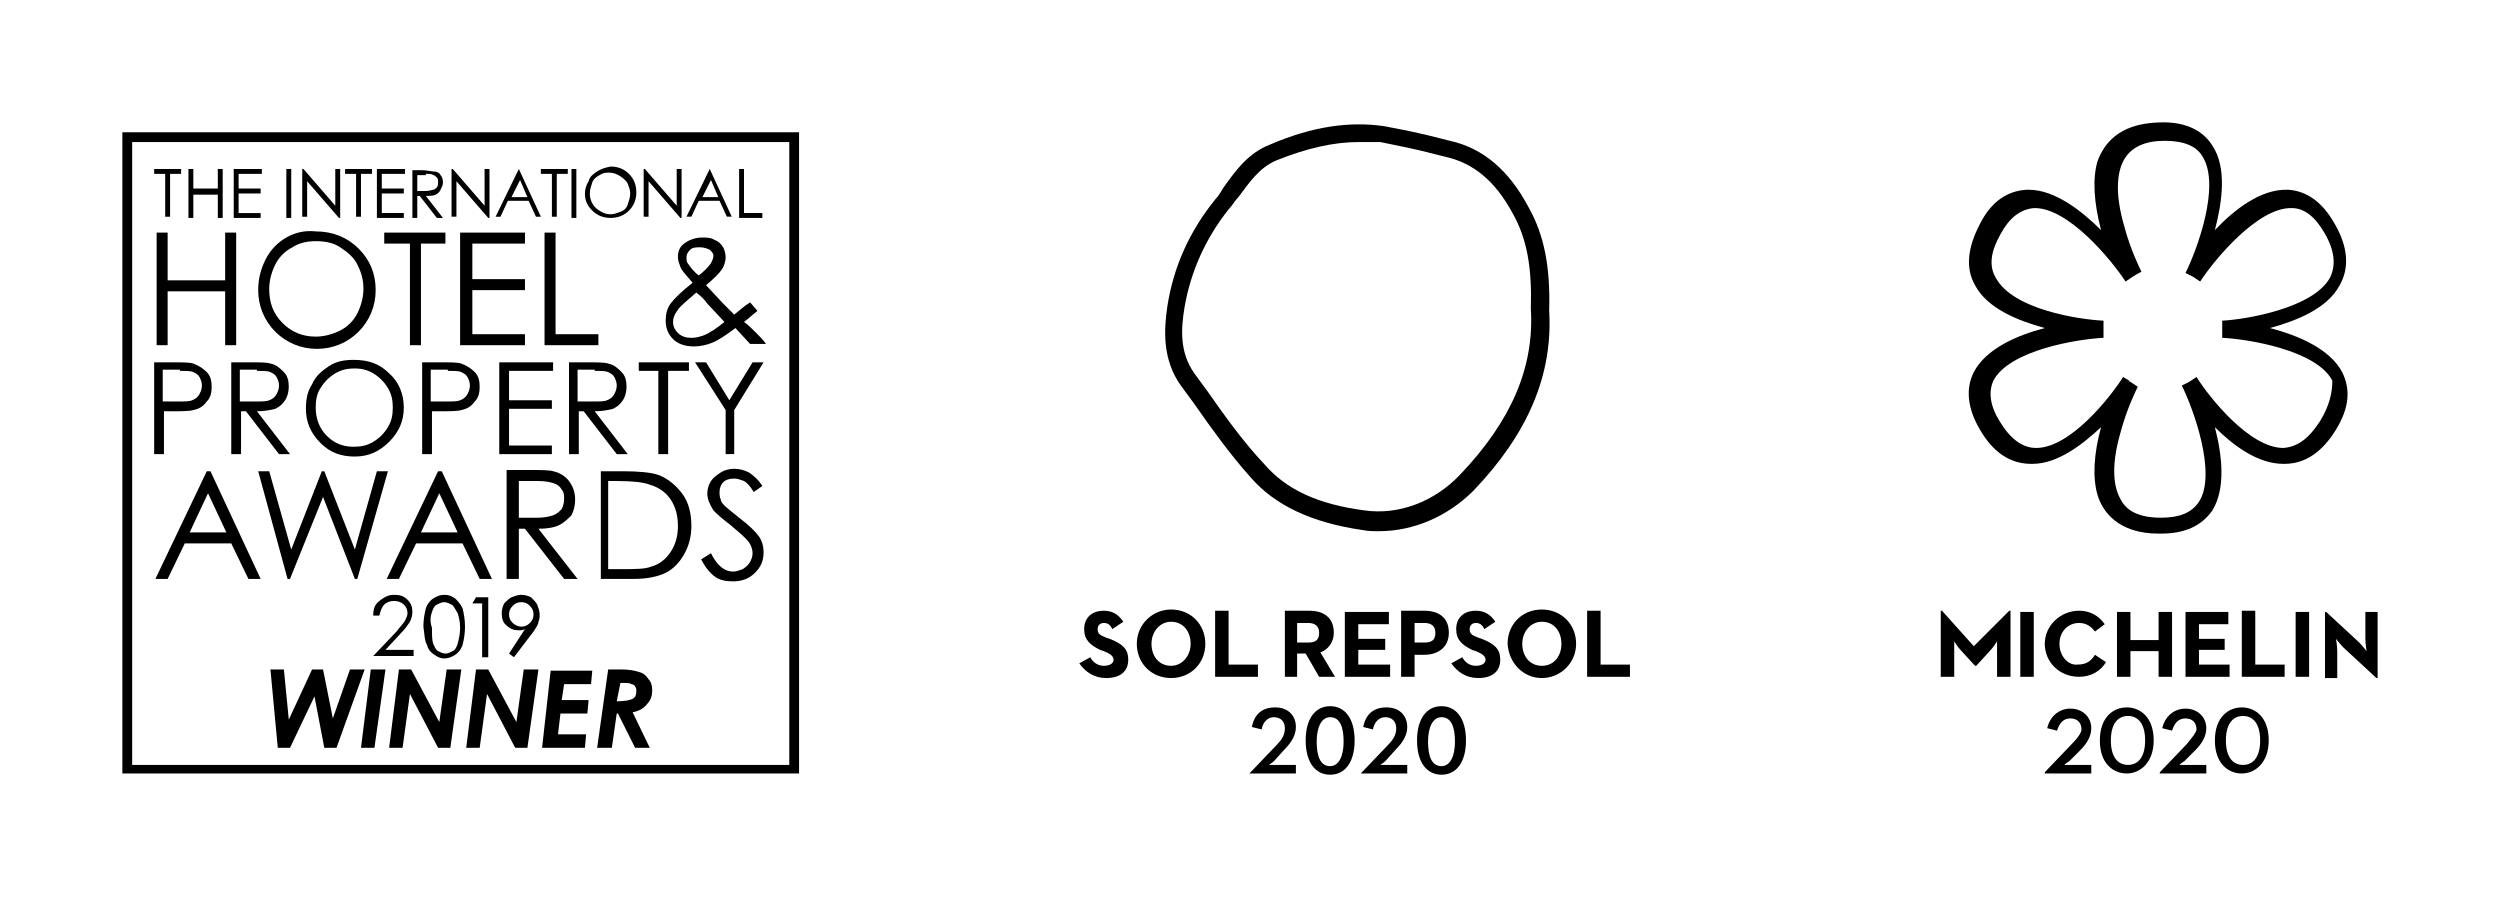 <?xml version="1.0" encoding="UTF-8" standalone="no"?>
<!-- Generator: Adobe Illustrator 24.0.1, SVG Export Plug-In . SVG Version: 6.00 Build 0)  -->

<svg
   xmlns:dc="http://purl.org/dc/elements/1.1/"
   xmlns:cc="http://creativecommons.org/ns#"
   xmlns:rdf="http://www.w3.org/1999/02/22-rdf-syntax-ns#"
   xmlns:svg="http://www.w3.org/2000/svg"
   xmlns="http://www.w3.org/2000/svg"
   xmlns:sodipodi="http://sodipodi.sourceforge.net/DTD/sodipodi-0.dtd"
   xmlns:inkscape="http://www.inkscape.org/namespaces/inkscape"
   version="1.1"
   id="Capa_1"
   x="0px"
   y="0px"
   viewBox="0 0 204.3 73.309"
   xml:space="preserve"
   sodipodi:docname="3_logos_positiu.svg"
   width="204.3"
   height="73.309"
   inkscape:version="0.92.5 (2060ec1f9f, 2020-04-08)"><defs
   id="defs29" /><sodipodi:namedview
   pagecolor="#ffffff"
   bordercolor="#666666"
   borderopacity="1"
   objecttolerance="10"
   gridtolerance="10"
   guidetolerance="10"
   inkscape:pageopacity="0"
   inkscape:pageshadow="2"
   inkscape:window-width="1680"
   inkscape:window-height="965"
   id="namedview27"
   showgrid="false"
   fit-margin-top="10"
   fit-margin-left="10"
   fit-margin-right="10"
   fit-margin-bottom="10"
   inkscape:zoom="0.28031832"
   inkscape:cx="102.44999"
   inkscape:cy="36.549988"
   inkscape:window-x="0"
   inkscape:window-y="48"
   inkscape:window-maximized="1"
   inkscape:current-layer="Capa_1" />
<path
   d="m 188.7,50.009 h -1.1 v 5.3 h 1.1 z m -6.8,10.5 c 0,-1.4 0.6,-2 1.4,-2 0.8,0 1.4,0.6 1.4,2 0,1.4 -0.6,2 -1.4,2 -0.8,0 -1.4,-0.6 -1.4,-2 m -0.9,0 c 0,1.9 1.1,2.7 2.2,2.7 1.1,0 2.2,-0.9 2.2,-2.7 0,-1.9 -1.1,-2.7 -2.2,-2.7 -1.1,0 -2.2,0.8 -2.2,2.7 m 2.2,-5.2 h 3.5 v -1 h -2.4 v -4.4 h -1.1 z m -3.5,-1 v -1.2 h 2.1 v -0.9 h -2.1 v -1.2 h 2.4 v -1 h -3.5 v 5.3 h 3.6 v -1 z m -1,6.5 -2.2,2.3 v 0.1 h 3.8 v -0.7 h -1.7 c -0.2,0 -0.5,0 -0.5,0 0,0 0.2,-0.2 0.4,-0.3 l 0.9,-0.9 c 0.6,-0.6 0.9,-1.2 0.9,-1.8 0,-0.9 -0.7,-1.6 -1.7,-1.6 -1,0 -1.7,0.7 -1.9,1.6 l 0.8,0.2 c 0.2,-0.6 0.5,-1 1.1,-1 0.6,0 0.9,0.4 0.9,0.9 0,0.2 -0.3,0.6 -0.8,1.2 m -4.6,-7.6 h 2.3 v 2.1 h 1.1 v -5.3 h -1.1 v 2.3 h -2.3 v -2.3 H 173 v 5.3 h 1.1 z m -1.6,7.3 c 0,-1.4 0.6,-2 1.4,-2 0.8,0 1.4,0.6 1.4,2 0,1.4 -0.6,2 -1.4,2 -0.8,0 -1.4,-0.6 -1.4,-2 m -0.9,0 c 0,1.9 1.1,2.7 2.2,2.7 1.1,0 2.2,-0.9 2.2,-2.7 0,-1.9 -1.1,-2.7 -2.2,-2.7 -1.1,0 -2.2,0.8 -2.2,2.7 m -3.3,-7.9 c 0,-1 0.7,-1.7 1.6,-1.7 0.6,0 1,0.3 1.3,0.7 l 0.8,-0.6 c -0.5,-0.7 -1.2,-1.1 -2.1,-1.1 -1.5,0 -2.8,1.2 -2.8,2.7 0,1.5 1.2,2.7 2.8,2.7 1,0 1.8,-0.5 2.2,-1.2 l -0.9,-0.6 c -0.3,0.5 -0.7,0.8 -1.4,0.8 -0.8,0.1 -1.5,-0.7 -1.5,-1.7 m 1,8.2 -2.2,2.3 v 0.1 h 3.8 v -0.7 h -1.7 c -0.2,0 -0.5,0 -0.5,0 0,0 0.2,-0.2 0.4,-0.3 l 0.9,-0.9 c 0.6,-0.6 0.9,-1.2 0.9,-1.8 0,-0.9 -0.7,-1.6 -1.7,-1.6 -1,0 -1.7,0.7 -1.9,1.6 l 0.8,0.2 c 0.2,-0.6 0.5,-1 1.1,-1 0.6,0 0.9,0.4 0.9,0.9 0,0.2 -0.2,0.6 -0.8,1.2 m -3.1,-10.8 h -1.1 v 5.3 h 1.1 z m -4.9,2.8 -2.6,-2.9 h -0.1 v 5.4 h 1.1 v -2 c 0,-0.4 0,-0.9 0,-0.9 0,0 0.3,0.5 0.6,0.8 l 1.1,1.2 h 0.1 l 1.1,-1.2 c 0.3,-0.3 0.6,-0.8 0.6,-0.8 0,0 0,0.6 0,0.9 v 2 h 1.1 v -5.4 h -0.1 z m 28.3,-18.4 c -0.9,1.4 -1.8,2.1 -3,2.2 v 0 c -2.8,0 -6.1,-4.2 -7.1,-5.8 l -0.6,0.4 -0.6,0.3 c 0.9,1.8 2.9,7.2 1.4,9.5 -0.6,0.9 -1.6,1.3 -3.1,1.3 -1.7,0 -2.8,-0.5 -3.3,-1.5 -0.7,-1.2 -0.7,-3.1 0,-5.5 0.5,-1.9 1.3,-3.5 1.4,-3.7 l -0.6,-0.4 c 0,0 -0.1,0 -0.1,-0.1 l -0.5,-0.3 c -1,1.6 -4.3,5.8 -7.1,5.8 v 0 c -1.1,0 -2.1,-0.7 -3,-2.2 -0.8,-1.3 -0.9,-2.4 -0.5,-3.3 1.3,-2.5 6.9,-3.4 9,-3.5 v -0.7 -0.7 c -2,-0.1 -7.4,-0.9 -8.8,-3.5 -0.6,-1 -0.4,-2.2 0.4,-3.6 0.7,-1.3 1.6,-2 2.7,-2.1 2.8,-0.1 6.4,4.3 7.5,6 l 0.6,-0.4 c 0.3,-0.2 0.7,-0.4 0.7,-0.4 -0.1,-0.2 -0.9,-1.8 -1.4,-3.7 -0.7,-2.4 -0.7,-4.3 0,-5.5 0.6,-1 1.7,-1.5 3.3,-1.5 1.5,0 2.6,0.4 3.1,1.3 1.5,2.4 -0.5,7.7 -1.4,9.5 l 0.6,0.3 0.6,0.4 c 1.1,-1.7 4.7,-6.1 7.5,-6 1,0 1.9,0.7 2.7,2.1 0.8,1.4 0.9,2.6 0.4,3.6 -1.4,2.5 -6.9,3.4 -8.8,3.5 v 0.7 0.7 c 2.1,0.1 7.7,1 9,3.5 0,0.9 -0.2,2 -1,3.3 m -4.1,-7.6 c 2.2,-0.6 4.7,-1.6 5.7,-3.5 0.8,-1.4 0.7,-3.1 -0.4,-5 -1,-1.8 -2.3,-2.7 -3.8,-2.8 -2.2,-0.1 -4.4,1.6 -6,3.3 0.6,-2.3 1,-5.1 -0.2,-6.9 -0.8,-1.3 -2.3,-2 -4.4,-1.9 -3.3,0.1 -4.5,1.8 -5,3.2 -0.4,1.4 -0.3,3.3 0.3,5.6 -1.6,-1.6 -3.8,-3.3 -5.9,-3.3 -0.1,0 -0.1,0 -0.2,0 -1.6,0.1 -2.9,1 -3.8,2.8 -1,1.9 -1.2,3.6 -0.4,5 1,1.9 3.5,2.9 5.7,3.5 -2.3,0.6 -4.8,1.7 -5.8,3.6 -0.7,1.4 -0.5,3 0.5,4.7 1.1,1.9 2.5,2.8 4.2,2.8 h 0.1 c 2,0 4,-1.5 5.6,-3 -0.6,2.2 -0.7,4.1 -0.3,5.5 0.4,1.4 1.7,3.2 5,3.2 0.1,0 0.1,0 0.2,0 1.9,0 3.3,-0.6 4.2,-1.9 1.1,-1.8 0.8,-4.5 0.2,-6.8 1.5,1.5 3.5,3 5.6,3 h 0.1 c 1.7,0 3.1,-1 4.2,-2.8 1.1,-1.8 1.2,-3.3 0.5,-4.7 -1,-1.9 -3.6,-3 -5.9,-3.6 m 8.8,28.6 v -5.4 h -1 v 2.2 c 0,0.4 0.1,1 0.1,1 0,0 -0.4,-0.5 -0.6,-0.7 l -2.7,-2.5 H 190 v 5.4 h 1 v -2.2 c 0,-0.4 -0.1,-1 -0.1,-1 0,0 0.4,0.5 0.6,0.7 l 2.7,2.5 z"
   id="path2"
   inkscape:connector-curvature="0" />
<path
   d="m 117.8,62.609 c -0.8,0 -1.1,-0.8 -1.1,-2 0,-1.2 0.4,-2 1.1,-2 0.8,0 1.1,0.8 1.1,2 0,1.2 -0.4,2 -1.1,2 m 0,0.7 c 1.2,0 2,-1 2,-2.8 0,-1.8 -0.8,-2.8 -2,-2.8 -1.2,0 -2,1 -2,2.8 0,1.8 0.8,2.8 2,2.8 m -6.6,-0.1 h 3.8 v -0.7 h -1.7 c -0.2,0 -0.5,0 -0.5,0 0,0 0.3,-0.2 0.4,-0.3 l 0.9,-1 c 0.6,-0.6 0.9,-1.2 0.9,-1.8 0,-0.9 -0.6,-1.6 -1.7,-1.6 -1.1,0 -1.7,0.6 -1.9,1.6 l 0.8,0.2 c 0.1,-0.6 0.5,-1 1,-1 0.6,0 0.9,0.4 0.9,0.9 0,0.5 -0.2,0.9 -0.7,1.4 z m -2.5,-0.6 c -0.8,0 -1.1,-0.8 -1.1,-2 0,-1.2 0.4,-2 1.1,-2 0.8,0 1.1,0.8 1.1,2 0,1.2 -0.4,2 -1.1,2 m 0,0.7 c 1.2,0 2,-1 2,-2.8 0,-1.8 -0.8,-2.8 -2,-2.8 -1.2,0 -2,1 -2,2.8 0,1.8 0.8,2.8 2,2.8 m -6.6,-0.1 h 3.8 v -0.7 h -1.7 c -0.2,0 -0.5,0 -0.5,0 0,0 0.3,-0.2 0.4,-0.3 l 0.9,-1 c 0.6,-0.6 0.9,-1.2 0.9,-1.8 0,-0.9 -0.6,-1.6 -1.7,-1.6 -1.1,0 -1.7,0.6 -1.9,1.6 l 0.8,0.2 c 0.1,-0.6 0.5,-1 1,-1 0.6,0 0.9,0.4 0.9,0.9 0,0.5 -0.2,0.9 -0.7,1.4 z"
   id="path4"
   inkscape:connector-curvature="0" />
<path
   d="m 129.7,55.309 h 3.5 v -1 h -2.4 v -4.4 h -1.1 z m -3.7,-0.9 c -1,0 -1.6,-0.8 -1.6,-1.8 0,-1 0.7,-1.8 1.6,-1.8 1,0 1.6,0.8 1.6,1.8 0,1 -0.6,1.8 -1.6,1.8 m 0,1 c 1.5,0 2.8,-1.2 2.8,-2.8 0,-1.6 -1.2,-2.8 -2.8,-2.8 -1.6,0 -2.8,1.2 -2.8,2.8 0.1,1.6 1.3,2.8 2.8,2.8 m -5.2,0 c 1.1,0 1.8,-0.5 1.8,-1.5 0,-0.9 -0.5,-1.3 -1.5,-1.7 l -0.3,-0.1 c -0.5,-0.2 -0.7,-0.3 -0.7,-0.7 0,-0.3 0.2,-0.5 0.5,-0.5 0.3,0 0.5,0.1 0.7,0.5 l 0.9,-0.6 c -0.4,-0.6 -0.9,-0.9 -1.6,-0.9 -1,0 -1.6,0.6 -1.6,1.5 0,0.9 0.5,1.3 1.3,1.7 l 0.3,0.1 c 0.5,0.2 0.8,0.4 0.8,0.7 0,0.3 -0.3,0.5 -0.8,0.5 -0.5,0 -0.9,-0.3 -1.1,-0.7 l -0.9,0.5 c 0.5,0.7 1.2,1.2 2.2,1.2 m -5.2,-2.8 v -1.7 h 0.8 c 0.5,0 0.9,0.2 0.9,0.8 0,0.6 -0.3,0.8 -0.9,0.8 h -0.8 z m -1.1,2.7 h 1.1 v -1.8 h 0.8 c 1.1,0 2,-0.6 2,-1.8 0,-1.3 -0.9,-1.8 -2,-1.8 h -1.9 z m -4.6,0 h 3.7 v -1 H 111 v -1.2 h 2.2 v -0.9 H 111 v -1.2 h 2.5 v -1 h -3.6 z m -3.9,-2.8 v -1.6 h 0.9 c 0.5,0 0.9,0.2 0.9,0.8 0,0.6 -0.3,0.8 -0.9,0.8 z m -1.1,2.8 h 1.1 v -1.9 h 0.7 l 1.1,1.9 h 1.3 l -1.2,-2 c 0.6,-0.2 1.1,-0.8 1.1,-1.6 0,-1.3 -0.9,-1.8 -2,-1.8 h -2 v 5.4 z m -5.6,0 h 3.5 v -1 h -2.4 v -4.4 h -1.1 z m -3.6,-0.9 c -1,0 -1.6,-0.8 -1.6,-1.8 0,-1 0.7,-1.8 1.6,-1.8 1,0 1.6,0.8 1.6,1.8 0,1 -0.7,1.8 -1.6,1.8 m 0,1 c 1.6,0 2.8,-1.2 2.8,-2.8 0,-1.6 -1.2,-2.8 -2.8,-2.8 -1.5,0 -2.8,1.2 -2.8,2.8 0,1.6 1.2,2.8 2.8,2.8 m -5.3,0 c 1.1,0 1.8,-0.5 1.8,-1.5 0,-0.9 -0.5,-1.3 -1.5,-1.7 l -0.3,-0.1 c -0.5,-0.2 -0.7,-0.3 -0.7,-0.7 0,-0.3 0.2,-0.5 0.5,-0.5 0.3,0 0.5,0.1 0.7,0.5 l 0.9,-0.6 c -0.4,-0.6 -0.9,-0.9 -1.6,-0.9 -1,0 -1.6,0.6 -1.6,1.5 0,0.9 0.5,1.3 1.3,1.7 l 0.3,0.1 c 0.5,0.2 0.8,0.4 0.8,0.7 0,0.3 -0.3,0.5 -0.8,0.5 -0.5,0 -0.9,-0.3 -1.1,-0.7 l -0.9,0.5 c 0.5,0.7 1.2,1.2 2.2,1.2"
   id="path6"
   inkscape:connector-curvature="0" />
<path
   d="m 60.4,17.809 h 1.9 v -0.4 h -1.5 v -3.6 h -0.4 z m -1.7,-1.7 h -1.3 l 0.7,-1.4 z m -0.7,-2.3 -1.9,3.9 h 0.4 l 0.6,-1.3 h 1.7 l 0.6,1.3 h 0.4 z m -5,4 v -3 l 2.6,3 h 0.1 v -4 h -0.4 v 3 l -2.6,-3 h -0.1 v 3.9 H 53 Z m -2.3,-3.4 c 0.3,0.2 0.5,0.4 0.6,0.6 0.1,0.3 0.2,0.5 0.2,0.8 0,0.3 -0.1,0.6 -0.2,0.9 -0.1,0.3 -0.3,0.5 -0.6,0.6 -0.3,0.1 -0.5,0.2 -0.8,0.2 -0.5,0 -0.8,-0.2 -1.2,-0.5 -0.3,-0.3 -0.5,-0.7 -0.5,-1.2 0,-0.3 0.1,-0.6 0.2,-0.9 0.1,-0.3 0.4,-0.5 0.6,-0.6 0.3,-0.2 0.5,-0.2 0.8,-0.2 0.3,0 0.6,0.1 0.9,0.3 m -1.9,-0.4 c -0.3,0.2 -0.6,0.4 -0.7,0.8 -0.2,0.3 -0.3,0.7 -0.3,1 0,0.6 0.2,1 0.6,1.4 0.4,0.4 0.9,0.6 1.5,0.6 0.6,0 1.1,-0.2 1.5,-0.6 0.4,-0.4 0.6,-0.9 0.6,-1.5 0,-0.6 -0.2,-1.1 -0.6,-1.5 -0.4,-0.4 -0.9,-0.6 -1.5,-0.6 -0.5,0.1 -0.8,0.2 -1.1,0.4 m -2.1,3.8 h 0.4 v -4 h -0.4 z m -1.6,-3.6 v 3.5 h 0.4 v -3.5 h 0.9 v -0.4 h -2.2 v 0.4 z m -2,1.9 h -1.3 l 0.7,-1.4 z m -0.7,-2.3 -1.9,3.9 h 0.4 l 0.6,-1.3 h 1.7 l 0.6,1.3 h 0.4 z m -5.1,4 v -3 l 2.6,3 H 40 v -4 h -0.4 v 3 l -2.6,-3 h -0.1 v 3.9 h 0.4 z m -2.5,-3.6 c 0.3,0 0.5,0 0.6,0.1 0.1,0 0.2,0.1 0.3,0.2 0.1,0.1 0.1,0.2 0.1,0.4 0,0.1 0,0.3 -0.1,0.4 -0.1,0.1 -0.2,0.2 -0.3,0.2 -0.1,0 -0.3,0.1 -0.6,0.1 h -0.7 v -1.3 h 0.7 z m -1.1,3.6 h 0.4 v -1.8 h 0.2 l 1.4,1.8 h 0.5 l -1.4,-1.8 c 0.3,0 0.6,0 0.8,-0.1 0.2,-0.1 0.3,-0.2 0.4,-0.4 0.1,-0.2 0.2,-0.4 0.2,-0.6 0,-0.3 -0.1,-0.5 -0.2,-0.6 -0.1,-0.2 -0.3,-0.3 -0.6,-0.3 -0.2,0 -0.5,-0.1 -0.9,-0.1 h -0.8 z m -2.9,0 H 33 v -0.4 h -1.8 v -1.6 H 33 v -0.4 h -1.8 v -1.2 h 1.9 v -0.4 h -2.3 z m -1.7,-3.6 v 3.5 h 0.4 v -3.5 h 0.9 v -0.4 h -2.2 v 0.4 z m -4,3.6 v -3 l 2.6,3 h 0.1 v -4 h -0.4 v 3 l -2.6,-3 h -0.1 v 3.9 h 0.4 z m -1.7,0 h 0.4 v -4 h -0.4 z m -4.3,0 h 2.2 v -0.4 h -1.8 v -1.6 h 1.8 v -0.4 h -1.8 v -1.2 h 1.9 v -0.4 h -2.3 z m -3.7,0 h 0.4 v -1.9 h 2 v 1.9 h 0.4 v -4 h -0.4 v 1.6 h -2 v -1.6 h -0.4 z m -1.9,-3.6 v 3.5 h 0.4 v -3.5 h 0.9 v -0.4 h -2.2 v 0.4 z"
   id="path8"
   inkscape:connector-curvature="0" />
<path
   d="m 44.4,28.209 h 4.5 v -0.9 h -3.5 v -8.3 h -0.9 v 9.2 z m -6.7,0 h 5.2 v -0.9 h -4.3 v -3.6 h 4.3 v -0.9 h -4.3 v -2.9 h 4.3 v -0.9 h -5.3 v 9.2 z m -4.2,-8.3 v 8.3 h 0.9 v -8.3 h 2 v -0.9 h -5 v 0.9 z m -5.7,0.3 c 0.6,0.4 1.1,0.8 1.4,1.4 0.3,0.6 0.5,1.2 0.5,2 0,0.7 -0.2,1.4 -0.5,2 -0.3,0.6 -0.8,1.1 -1.4,1.4 -0.6,0.3 -1.3,0.5 -2,0.5 -1.1,0 -2,-0.4 -2.7,-1.1 -0.8,-0.8 -1.1,-1.7 -1.1,-2.8 0,-0.7 0.2,-1.4 0.5,-2 0.3,-0.6 0.8,-1.1 1.4,-1.4 0.6,-0.4 1.3,-0.5 1.9,-0.5 0.7,0 1.4,0.1 2,0.5 m -4.4,-0.8 c -0.7,0.4 -1.3,1 -1.7,1.8 -0.4,0.8 -0.6,1.6 -0.6,2.5 0,1.3 0.5,2.5 1.4,3.4 0.9,0.9 2.1,1.4 3.4,1.4 1.3,0 2.5,-0.5 3.4,-1.4 0.9,-0.9 1.4,-2.1 1.4,-3.4 0,-1.4 -0.5,-2.5 -1.4,-3.4 -0.9,-0.9 -2.1,-1.4 -3.5,-1.4 -0.9,-0.1 -1.7,0.1 -2.4,0.5 m -10.6,8.8 h 0.9 v -4.4 h 4.7 v 4.4 h 0.9 v -9.2 h -0.9 v 3.9 h -4.7 v -3.9 h -0.9 z"
   id="path10"
   inkscape:connector-curvature="0" />
<path
   d="m 58.4,47.109 c 0.4,0.3 0.9,0.4 1.5,0.4 0.7,0 1.3,-0.2 1.8,-0.7 0.5,-0.5 0.7,-1 0.7,-1.7 0,-0.4 -0.1,-0.9 -0.4,-1.3 -0.3,-0.4 -0.8,-0.9 -1.6,-1.5 -0.6,-0.5 -1,-0.8 -1.1,-0.9 -0.2,-0.2 -0.4,-0.4 -0.4,-0.6 -0.1,-0.2 -0.1,-0.4 -0.1,-0.6 0,-0.3 0.1,-0.6 0.3,-0.8 0.2,-0.2 0.5,-0.3 0.9,-0.3 0.3,0 0.5,0.1 0.8,0.2 0.2,0.1 0.5,0.4 0.8,0.9 l 0.7,-0.5 c -0.4,-0.6 -0.8,-0.9 -1.1,-1.1 -0.4,-0.2 -0.8,-0.3 -1.2,-0.3 -0.4,0 -0.8,0.1 -1.1,0.3 -0.3,0.2 -0.6,0.4 -0.8,0.7 -0.2,0.3 -0.3,0.7 -0.3,1 0,0.5 0.2,0.9 0.5,1.4 0.2,0.2 0.6,0.6 1.4,1.2 0.7,0.6 1.2,1 1.5,1.4 0.2,0.3 0.3,0.6 0.3,0.9 0,0.3 -0.1,0.5 -0.2,0.7 -0.1,0.2 -0.3,0.4 -0.6,0.6 -0.3,0.1 -0.5,0.2 -0.8,0.2 -0.7,0 -1.3,-0.5 -1.8,-1.5 l -0.8,0.5 c 0.3,0.6 0.7,1.1 1.1,1.4 m -8.6,-7.8 h 0.6 c 1.3,0 2.2,0.1 2.7,0.3 0.7,0.2 1.3,0.6 1.7,1.2 0.4,0.6 0.6,1.3 0.6,2.2 0,0.8 -0.2,1.5 -0.6,2.1 -0.4,0.6 -0.9,1 -1.6,1.2 -0.5,0.2 -1.3,0.2 -2.5,0.2 h -1 v -7.2 z m 2,8 c 1.1,0 2,-0.2 2.6,-0.5 0.6,-0.3 1.1,-0.8 1.5,-1.5 0.4,-0.7 0.6,-1.5 0.6,-2.3 0,-1 -0.2,-1.9 -0.7,-2.6 -0.5,-0.7 -1.2,-1.3 -2,-1.6 -0.6,-0.2 -1.6,-0.3 -2.9,-0.3 h -1.8 v 8.8 z m -7.8,-8 c 0.6,0 1,0.1 1.3,0.2 0.3,0.1 0.5,0.3 0.6,0.5 0.2,0.2 0.2,0.5 0.2,0.8 0,0.3 -0.1,0.6 -0.2,0.8 -0.2,0.2 -0.4,0.4 -0.7,0.5 -0.3,0.1 -0.7,0.2 -1.3,0.2 h -1.5 v -3 z m -2.5,8 h 0.9 v -4.1 h 0.5 l 3.2,4.1 h 1.1 l -3.2,-4.1 c 0.7,0 1.3,-0.1 1.7,-0.3 0.4,-0.2 0.7,-0.5 1,-0.8 0.2,-0.4 0.3,-0.8 0.3,-1.3 0,-0.6 -0.2,-1.1 -0.5,-1.5 -0.3,-0.4 -0.8,-0.7 -1.3,-0.8 -0.3,-0.1 -1,-0.1 -2,-0.1 h -1.8 v 8.9 z m -4.1,-3.8 h -3 l 1.5,-3.2 z m -1.6,-5 -4.2,8.8 h 1 l 1.4,-2.9 h 3.8 l 1.4,2.9 h 1 l -4.1,-8.8 z m -12.3,8.8 h 0.2 l 2.7,-6.7 2.6,6.7 h 0.2 l 2.5,-8.8 h -0.9 l -1.8,6.4 -2.5,-6.4 h -0.2 l -2.5,6.4 -1.8,-6.4 h -0.9 z m -5,-3.8 h -3 l 1.5,-3.2 z m -1.6,-5 -4.2,8.8 h 1 l 1.4,-2.9 h 3.8 l 1.4,2.9 h 1 l -4.1,-8.8 z"
   id="path12"
   inkscape:connector-curvature="0" />
<path
   d="m 50.7,55.809 c 0.5,0 0.8,0 0.9,0.1 0.1,0 0.3,0.1 0.3,0.2 0.1,0.1 0.1,0.2 0.1,0.4 0,0.3 -0.1,0.5 -0.3,0.6 -0.2,0.1 -0.6,0.2 -1.3,0.2 z m -1.9,5.3 H 50 l 0.4,-2.8 h 0.1 l 1.4,2.8 h 1.2 l -1.4,-2.9 c 0.5,-0.1 0.9,-0.3 1.2,-0.7 0.3,-0.3 0.4,-0.7 0.4,-1.1 0,-0.4 -0.1,-0.7 -0.3,-0.9 -0.2,-0.3 -0.4,-0.5 -0.8,-0.6 -0.3,-0.1 -0.8,-0.2 -1.4,-0.2 h -1.1 z m -4.5,0 h 3.5 l 0.1,-1.1 h -2.3 l 0.2,-1.7 H 48 l 0.1,-1.1 h -2.2 l 0.2,-1.3 h 2.2 l 0.1,-1.1 H 45 Z m -6.2,0 h 1.1 l 0.6,-4.4 2.3,4.4 h 1 l 0.9,-6.4 h -1.2 l -0.6,4.3 -2.3,-4.3 h -1 z m -6.3,0 h 1.1 l 0.6,-4.4 2.3,4.4 h 1 l 0.9,-6.4 h -1.2 l -0.6,4.3 -2.3,-4.3 h -1 z m -2.3,0 h 1.1 l 0.9,-6.4 h -1.2 z m -6.8,0 h 1 l 2,-4.2 0.8,4.2 h 1 l 2.3,-6.4 h -1.2 l -1.4,4 -0.8,-4 h -0.9 l -1.9,4.1 -0.4,-4.1 h -1.1 z"
   id="path14"
   inkscape:connector-curvature="0" />
<path
   d="m 59.3,33.509 v 3.6 H 60 v -3.6 l 2.4,-3.9 h -0.9 l -1.9,3.1 -1.9,-3.1 h -0.9 z m -5.5,-3.2 v 6.8 h 0.8 v -6.8 h 1.7 v -0.7 h -4.1 v 0.7 z m -5.2,0 c 0.5,0 0.9,0 1.1,0.1 0.2,0.1 0.4,0.2 0.5,0.4 0.1,0.2 0.2,0.4 0.2,0.7 0,0.3 -0.1,0.5 -0.2,0.7 -0.1,0.2 -0.3,0.4 -0.6,0.5 -0.2,0.1 -0.6,0.1 -1.1,0.1 h -1.3 v -2.6 h 1.4 z m -2.1,6.8 h 0.8 v -3.5 h 0.4 l 2.7,3.5 h 0.9 l -2.7,-3.5 c 0.6,0 1.1,-0.1 1.5,-0.2 0.4,-0.2 0.6,-0.4 0.8,-0.7 0.2,-0.3 0.3,-0.7 0.3,-1.1 0,-0.5 -0.1,-0.9 -0.4,-1.2 -0.3,-0.3 -0.6,-0.6 -1.1,-0.7 -0.3,-0.1 -0.9,-0.1 -1.7,-0.1 h -1.5 z m -5.7,0 h 4.3 v -0.7 h -3.5 v -3 h 3.5 v -0.7 h -3.5 v -2.4 h 3.6 v -0.7 h -4.4 z m -4.2,-6.8 c 0.5,0 0.9,0 1.1,0.1 0.2,0.1 0.4,0.2 0.5,0.4 0.1,0.2 0.2,0.4 0.2,0.7 0,0.3 -0.1,0.5 -0.2,0.7 -0.1,0.2 -0.3,0.4 -0.6,0.5 -0.2,0.1 -0.6,0.1 -1.1,0.1 h -1.3 v -2.6 h 1.4 z m -2.1,6.8 h 0.8 v -3.5 h 0.5 c 0.9,0 1.6,0 1.9,-0.1 0.5,-0.1 0.8,-0.3 1.1,-0.7 0.3,-0.3 0.4,-0.7 0.4,-1.2 0,-0.5 -0.1,-0.9 -0.4,-1.2 -0.3,-0.3 -0.6,-0.5 -1.1,-0.7 -0.3,-0.1 -0.9,-0.1 -1.7,-0.1 h -1.5 z m -4,-6.6 c 0.5,0.3 0.9,0.7 1.2,1.2 0.3,0.5 0.4,1 0.4,1.6 0,0.6 -0.1,1.1 -0.4,1.6 -0.3,0.5 -0.7,0.9 -1.2,1.2 -0.5,0.3 -1,0.4 -1.6,0.4 -0.9,0 -1.6,-0.3 -2.2,-0.9 -0.6,-0.6 -0.9,-1.4 -0.9,-2.3 0,-0.6 0.1,-1.2 0.4,-1.6 0.3,-0.5 0.7,-0.9 1.2,-1.2 0.5,-0.3 1,-0.4 1.6,-0.4 0.5,0 1,0.1 1.5,0.4 m -3.6,-0.6 c -0.6,0.4 -1.1,0.8 -1.4,1.5 -0.4,0.6 -0.5,1.3 -0.5,2 0,1.1 0.4,2 1.2,2.8 0.8,0.8 1.7,1.1 2.8,1.1 1.1,0 2,-0.4 2.8,-1.2 0.8,-0.8 1.2,-1.7 1.2,-2.8 0,-1.1 -0.4,-2.1 -1.2,-2.8 -0.8,-0.8 -1.7,-1.1 -2.9,-1.1 -0.7,0 -1.4,0.1 -2,0.5 m -5.9,0.4 c 0.5,0 0.9,0 1.1,0.1 0.2,0.1 0.4,0.2 0.5,0.4 0.1,0.2 0.2,0.4 0.2,0.7 0,0.3 -0.1,0.5 -0.2,0.7 -0.1,0.2 -0.3,0.4 -0.6,0.5 -0.2,0.1 -0.6,0.1 -1.1,0.1 h -1.3 v -2.6 H 21 Z m -2.1,6.8 h 0.8 v -3.5 h 0.4 l 2.7,3.5 h 0.9 l -2.7,-3.5 c 0.6,0 1.1,-0.1 1.5,-0.2 0.4,-0.2 0.6,-0.4 0.8,-0.7 0.2,-0.3 0.3,-0.7 0.3,-1.1 0,-0.5 -0.1,-0.9 -0.4,-1.2 -0.3,-0.3 -0.6,-0.6 -1.1,-0.7 -0.3,-0.1 -0.9,-0.1 -1.7,-0.1 h -1.5 z m -4.2,-6.8 c 0.5,0 0.9,0 1.1,0.1 0.2,0.1 0.4,0.2 0.5,0.4 0.1,0.2 0.2,0.4 0.2,0.7 0,0.3 -0.1,0.5 -0.2,0.7 -0.1,0.2 -0.3,0.4 -0.6,0.5 -0.2,0.1 -0.6,0.1 -1.1,0.1 h -1.3 v -2.6 h 1.4 z m -2.1,6.8 h 0.8 v -3.5 h 0.5 c 0.9,0 1.6,0 1.9,-0.1 0.5,-0.1 0.8,-0.3 1.1,-0.7 0.3,-0.3 0.4,-0.7 0.4,-1.2 0,-0.5 -0.1,-0.9 -0.4,-1.2 -0.3,-0.3 -0.6,-0.5 -1.1,-0.7 -0.3,-0.1 -0.9,-0.1 -1.7,-0.1 h -1.5 z"
   id="path16"
   inkscape:connector-curvature="0" />
<path
   d="m 41.9,50.909 c -0.2,-0.2 -0.3,-0.4 -0.3,-0.7 0,-0.3 0.1,-0.5 0.3,-0.7 0.2,-0.2 0.4,-0.3 0.7,-0.3 0.3,0 0.5,0.1 0.7,0.3 0.2,0.2 0.3,0.4 0.3,0.7 0,0.3 -0.1,0.5 -0.3,0.7 -0.2,0.2 -0.4,0.3 -0.7,0.3 -0.2,0 -0.5,-0.1 -0.7,-0.3 m 1.7,0.7 c 0.2,-0.3 0.4,-0.6 0.4,-0.8 0.1,-0.2 0.1,-0.4 0.1,-0.6 0,-0.3 -0.1,-0.5 -0.2,-0.8 -0.1,-0.2 -0.3,-0.4 -0.5,-0.6 -0.2,-0.1 -0.5,-0.2 -0.8,-0.2 -0.3,0 -0.5,0.1 -0.8,0.2 -0.2,0.1 -0.4,0.3 -0.6,0.5 -0.1,0.2 -0.2,0.5 -0.2,0.8 0,0.4 0.1,0.8 0.4,1 0.3,0.3 0.6,0.4 1,0.4 0.2,0 0.3,0 0.5,-0.1 l -1.3,2 0.4,0.3 z m -5,-2.3 h 0.8 v 4.4 h 0.5 v -4.9 h -1 z m -3.3,0.7 c 0.1,-0.3 0.2,-0.5 0.4,-0.6 0.2,-0.1 0.4,-0.2 0.6,-0.2 0.2,0 0.4,0.1 0.6,0.2 0.2,0.1 0.3,0.4 0.5,0.7 0.1,0.3 0.2,0.7 0.2,1.2 0,0.5 -0.1,0.9 -0.2,1.3 -0.1,0.3 -0.2,0.5 -0.4,0.6 -0.2,0.1 -0.4,0.2 -0.6,0.2 -0.2,0 -0.4,-0.1 -0.6,-0.2 -0.2,-0.1 -0.3,-0.4 -0.4,-0.6 -0.1,-0.3 -0.1,-0.7 -0.1,-1.3 -0.2,-0.6 -0.1,-1 0,-1.3 m -0.4,2.7 c 0.1,0.4 0.3,0.6 0.6,0.8 0.3,0.2 0.5,0.3 0.8,0.3 0.3,0 0.6,-0.1 0.9,-0.3 0.3,-0.2 0.5,-0.5 0.6,-0.8 0.1,-0.4 0.2,-0.9 0.2,-1.5 0,-0.6 -0.1,-1.1 -0.2,-1.5 -0.2,-0.4 -0.4,-0.6 -0.6,-0.8 -0.3,-0.2 -0.5,-0.3 -0.9,-0.3 -0.3,0 -0.6,0.1 -0.9,0.3 -0.3,0.2 -0.5,0.5 -0.6,0.8 -0.1,0.4 -0.2,0.9 -0.2,1.5 0.1,0.7 0.1,1.2 0.3,1.5 m -3.5,-3.3 c 0.2,-0.2 0.5,-0.3 0.8,-0.3 0.3,0 0.6,0.1 0.8,0.3 0.2,0.2 0.3,0.4 0.3,0.7 0,0.2 -0.1,0.4 -0.2,0.6 -0.1,0.2 -0.4,0.5 -0.7,0.9 l -1.9,2 h 3.3 v -0.5 h -2.3 l 1.2,-1.3 c 0.4,-0.4 0.6,-0.7 0.8,-1 0.1,-0.2 0.2,-0.5 0.2,-0.8 0,-0.4 -0.1,-0.7 -0.4,-1 -0.3,-0.3 -0.6,-0.4 -1.1,-0.4 -0.5,0 -0.8,0.2 -1.2,0.5 -0.4,0.3 -0.5,0.7 -0.5,1.2 H 31 c 0.1,-0.4 0.2,-0.7 0.4,-0.9"
   id="path18"
   inkscape:connector-curvature="0" />
<path
   d="m 57.8,24.809 1.4,1.5 c -0.6,0.5 -1.2,0.9 -1.7,1.1 -0.3,0.1 -0.6,0.2 -1,0.2 -0.4,0 -0.8,-0.1 -1.1,-0.4 -0.3,-0.3 -0.4,-0.6 -0.4,-0.9 0,-0.3 0.1,-0.6 0.4,-1 0.2,-0.3 0.8,-0.8 1.5,-1.4 0.4,0.3 0.7,0.6 0.9,0.9 m -1.6,-3.3 c -0.1,-0.1 -0.1,-0.3 -0.1,-0.5 0,-0.2 0.1,-0.4 0.3,-0.6 0.2,-0.2 0.5,-0.2 0.8,-0.2 0.3,0 0.6,0.1 0.8,0.2 0.2,0.2 0.3,0.3 0.3,0.5 0,0.2 -0.1,0.4 -0.2,0.6 -0.2,0.3 -0.6,0.7 -1,1 -0.4,-0.3 -0.7,-0.7 -0.9,-1 m 3.8,4.2 -0.9,-0.9 -1.4,-1.5 c 0.6,-0.5 1.1,-1 1.3,-1.3 0.2,-0.3 0.3,-0.7 0.3,-1 0,-0.3 -0.1,-0.6 -0.2,-0.8 -0.2,-0.3 -0.4,-0.5 -0.7,-0.6 -0.3,-0.2 -0.7,-0.2 -1,-0.2 -0.6,0 -1.1,0.2 -1.5,0.5 -0.4,0.3 -0.5,0.7 -0.5,1.1 0,0.3 0.1,0.5 0.2,0.8 0.1,0.3 0.5,0.7 1,1.3 -0.9,0.7 -1.5,1.3 -1.8,1.7 -0.3,0.4 -0.4,0.9 -0.4,1.4 0,0.6 0.2,1.1 0.6,1.5 0.4,0.4 1,0.6 1.7,0.6 0.5,0 1,-0.1 1.5,-0.3 0.5,-0.2 1.1,-0.6 1.9,-1.2 l 1.2,1.3 h 1.3 c -0.2,-0.3 -0.5,-0.6 -0.8,-0.9 -0.4,-0.4 -0.7,-0.7 -1,-0.9 0.4,-0.3 0.7,-0.6 1.1,-0.9 l -0.6,-0.7 c -0.5,0.3 -0.9,0.7 -1.3,1"
   id="path20"
   inkscape:connector-curvature="0" />
<path
   d="m 10.8,11.609 h 53.7 v 50.9 H 10.8 Z m -0.8,51.6 h 55.3 v -52.4 H 10 Z"
   id="path22"
   inkscape:connector-curvature="0" />
<path
   d="m 111,11.609 c -2,0 -4.2,0.5 -6.7,1.5 -1.4,0.6 -2.2,1.8 -3.1,3 -0.3,0.3 -0.5,0.7 -0.8,1 -1.9,2.4 -3.1,5.1 -3.6,8 -0.3,1.8 -0.4,3.7 0.8,5.4 l 1.1,1.5 c 1.4,2 2.9,4.1 4.6,5.9 1.8,2.1 4.4,3.3 8.2,3.8 2.8,0.4 5.7,-0.7 7.8,-2.9 4.2,-4.4 6.1,-8.8 5.8,-13.6 v 0 0 c 0.1,-3.3 -0.3,-5.7 -1.5,-7.8 -1.4,-2.6 -3.2,-4.1 -5.5,-4.6 l -0.8,-0.2 c -1.5,-0.4 -3,-0.7 -4.5,-1 -0.5,0 -1.1,0 -1.8,0 m 1.7,31.8 c -0.5,0 -0.9,0 -1.4,-0.1 -4.1,-0.6 -7.1,-2 -9.1,-4.3 -1.7,-1.9 -3.2,-4 -4.6,-6 l -1.1,-1.5 c -1.5,-2.1 -1.4,-4.5 -1.1,-6.5 0.5,-3.2 1.8,-6.1 3.9,-8.7 0.3,-0.3 0.5,-0.7 0.7,-1 1,-1.4 2,-2.8 3.8,-3.5 3.5,-1.5 6.5,-1.9 9.3,-1.5 1.6,0.3 3.1,0.6 4.6,1 l 0.8,0.2 c 2.7,0.6 4.8,2.4 6.4,5.4 1.3,2.3 1.8,4.9 1.7,8.5 0.3,5.2 -1.7,10 -6.2,14.7 -2.1,2.1 -4.9,3.3 -7.7,3.3"
   id="path24"
   inkscape:connector-curvature="0" />
</svg>